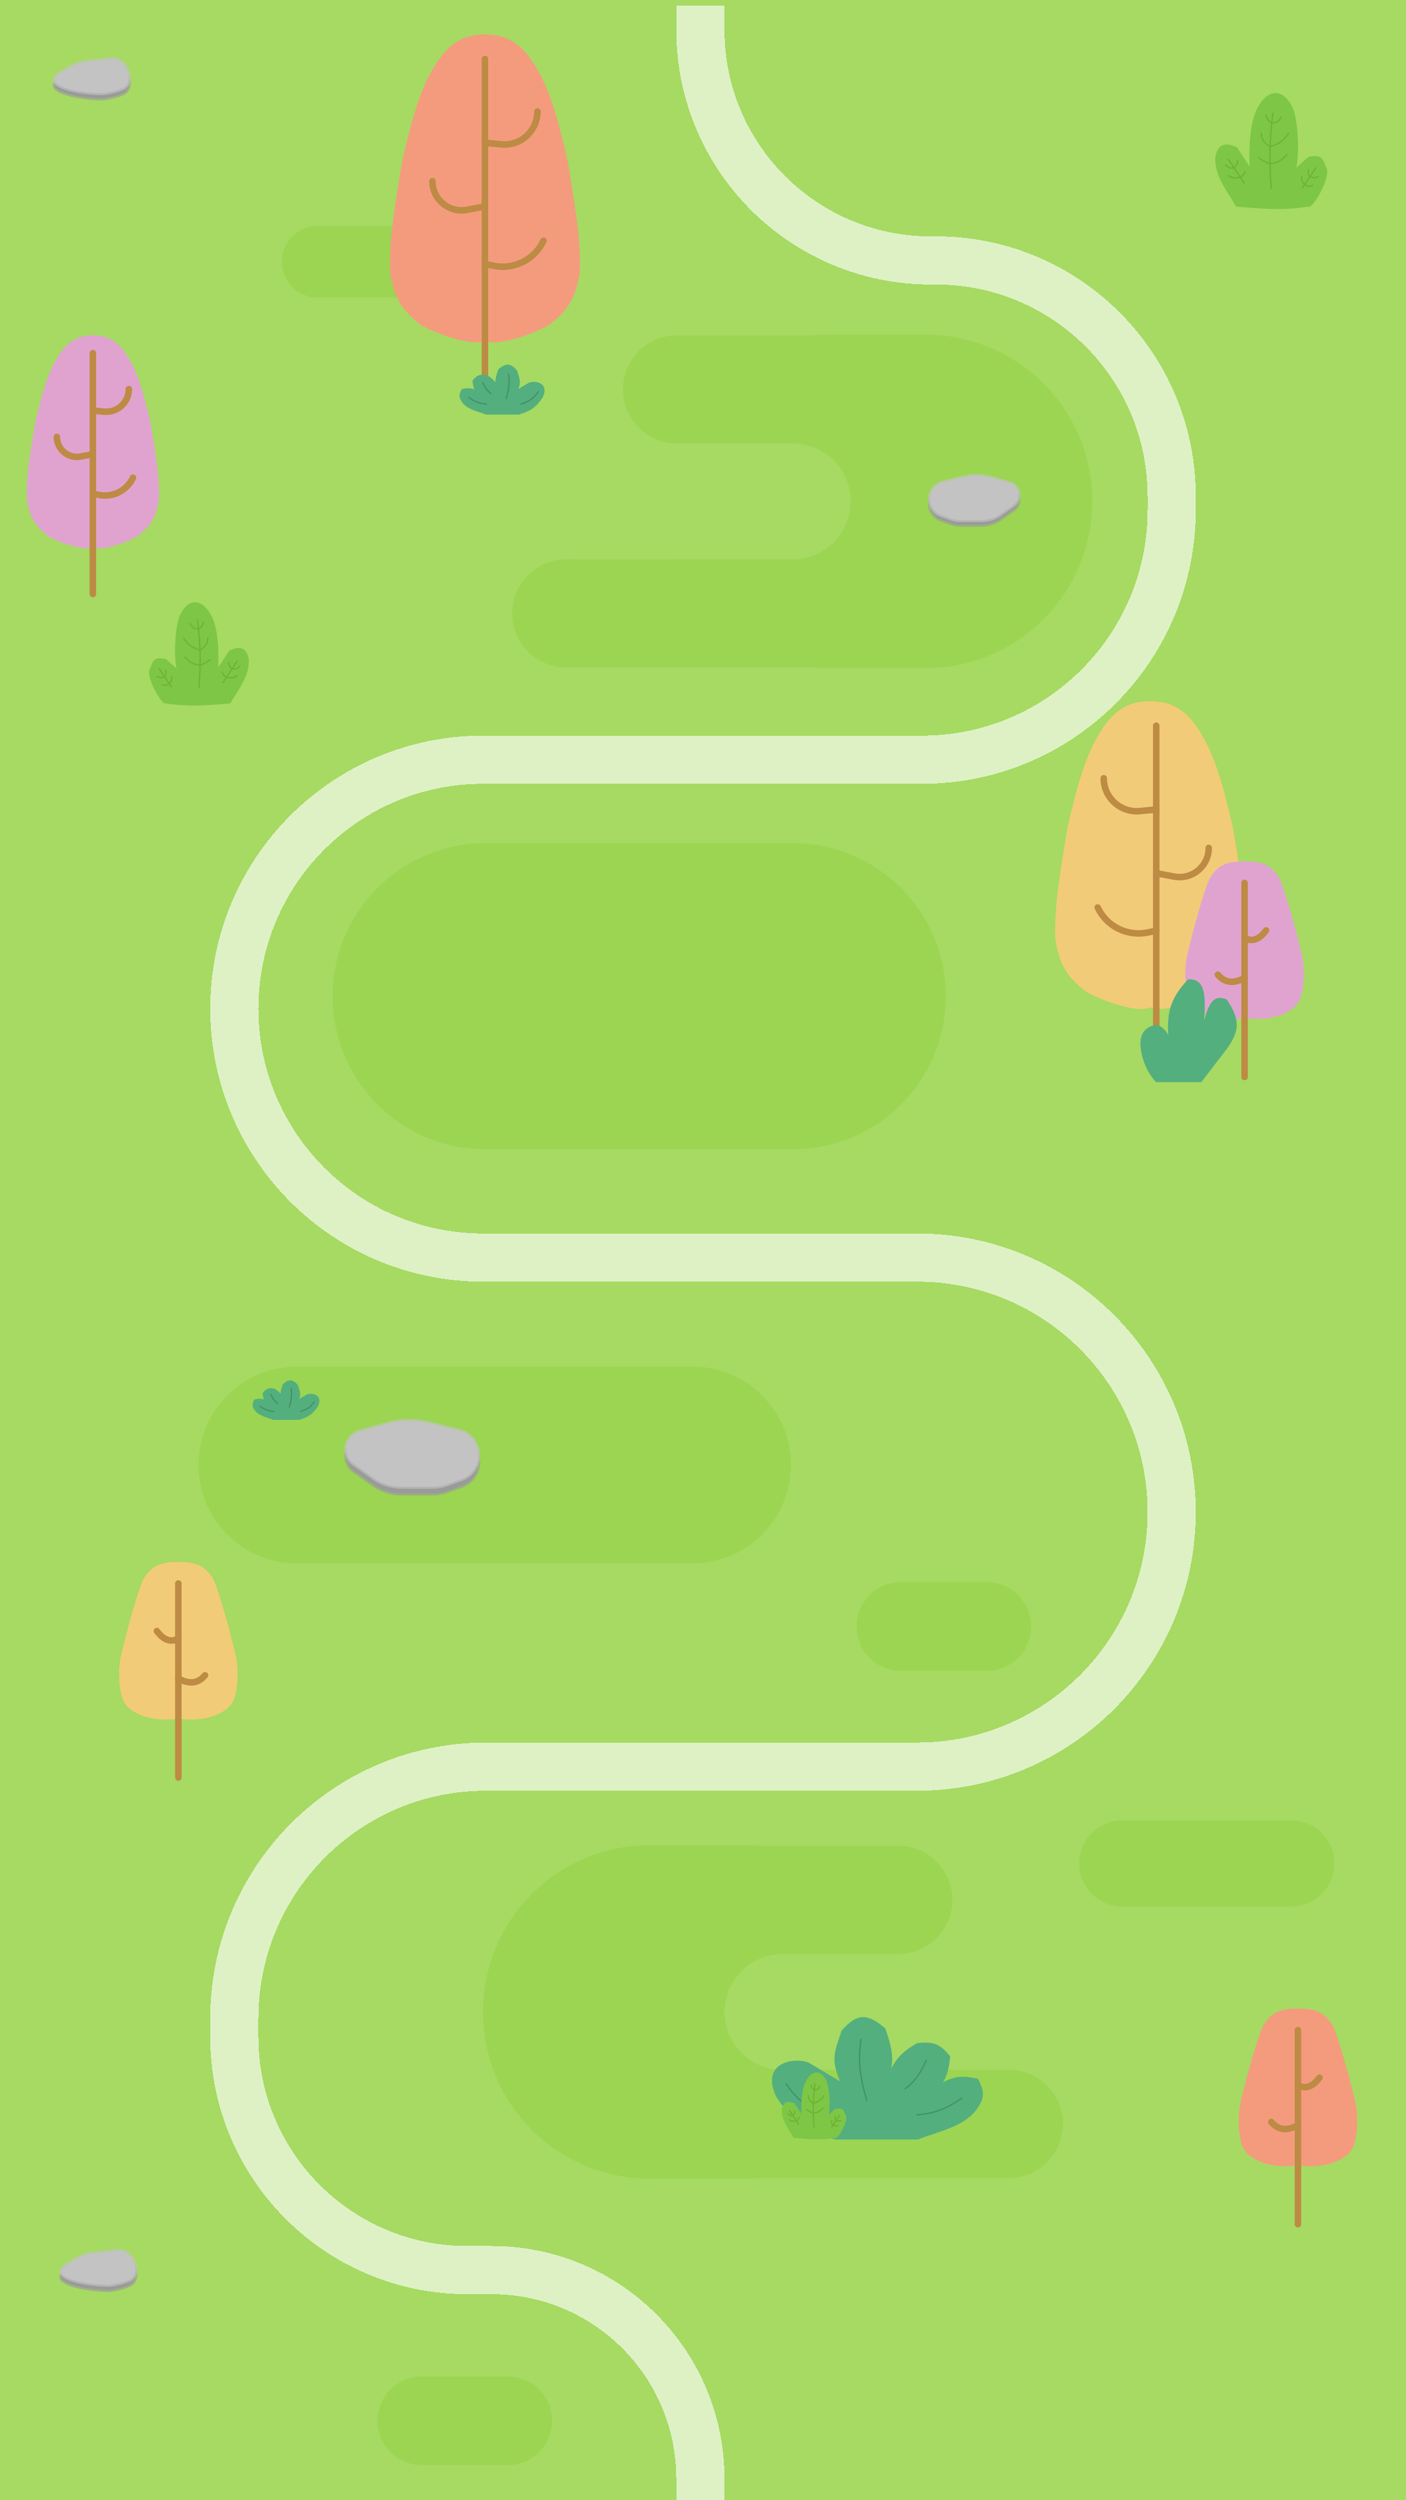 <svg width="1080" height="1920" viewBox="0 0 1080 1920" fill="none" xmlns="http://www.w3.org/2000/svg">
<g clip-path="url(#clip0_1_5)">
<rect width="1080" height="1920" fill="#A6DA62"/>
<g filter="url(#filter0_d_1_5)">
<path d="M538 1899.5V1899.5C538 1811 466.257 1739.26 377.757 1739.26H359C260.141 1739.26 180 1659.12 180 1560.26V1545.95C180 1439.19 266.548 1352.64 373.31 1352.64H704.542C812.49 1352.64 900 1265.13 900 1157.18V1157.18C900 1049.23 812.491 961.722 704.542 961.722H371.162C265.586 961.722 180 876.136 180 770.56V770.56C180 664.984 265.586 579.398 371.162 579.398H708.301C814.173 579.398 900 493.571 900 387.699V377C900 277.036 818.964 196 719 196H715C617.246 196 538 116.754 538 19V19" stroke="white" stroke-opacity="0.63" stroke-width="37" stroke-linecap="square" shape-rendering="crispEdges"/>
</g>
<path d="M637 385H711" stroke="#9BD552" stroke-width="256" stroke-linecap="round"/>
<path d="M674 471H435" stroke="#9BD552" stroke-width="83" stroke-linecap="round"/>
<path d="M684 299H520" stroke="#9BD552" stroke-width="83" stroke-linecap="round"/>
<path d="M441 385H609" stroke="#A6DA62" stroke-width="89" stroke-linecap="round"/>
<path d="M573 1545H499" stroke="#9BD552" stroke-width="256" stroke-linecap="round"/>
<path d="M536 1631H775" stroke="#9BD552" stroke-width="83" stroke-linecap="round"/>
<path d="M526 1459H690" stroke="#9BD552" stroke-width="83" stroke-linecap="round"/>
<path d="M769 1545H601" stroke="#A6DA62" stroke-width="89" stroke-linecap="round"/>
<path d="M244 201H328" stroke="#9BD552" stroke-width="55" stroke-linecap="round"/>
<path d="M373 765H609" stroke="#9BD552" stroke-width="235" stroke-linecap="round"/>
<path d="M862 1431H992" stroke="#9BD552" stroke-width="66" stroke-linecap="round"/>
<path d="M228 1125H532" stroke="#9BD552" stroke-width="151" stroke-linecap="round"/>
<path d="M692 1249H758" stroke="#9BD552" stroke-width="68" stroke-linecap="round"/>
<path d="M324 1859H390" stroke="#9BD552" stroke-width="68" stroke-linecap="round"/>
<path d="M848.215 561.938C860.736 542.551 873.133 541.217 883.5 541V768.993C883.5 777.136 853.542 769.413 835.695 759.527C821.985 748.708 816.559 740.798 813.206 721.529C812.232 702.161 814.614 682.248 822.512 635.449C829.744 604.953 835.695 581.325 848.215 561.938Z" fill="#F2CB78" stroke="#F2CB78" stroke-width="5" stroke-linecap="round"/>
<path d="M918.785 561.938C906.264 542.551 893.867 541.217 883.5 541V768.993C883.5 777.136 913.458 769.413 931.305 759.527C945.015 748.708 950.441 740.798 953.794 721.529C954.768 702.161 952.386 682.248 944.488 635.449C937.256 604.953 931.305 581.325 918.785 561.938Z" fill="#F2CB78" stroke="#F2CB78" stroke-width="5" stroke-linecap="round"/>
<path d="M888.153 827.155V557.285" stroke="#BD8B43" stroke-width="5" stroke-linecap="round"/>
<path d="M888.153 621.651L875.617 622.856C860.72 624.288 847.828 612.577 847.828 597.611V597.611M888.153 670.506L901.825 673.135C915.651 675.794 928.478 665.199 928.478 651.119V651.119M888.153 714.709L881.632 716.074C865.912 719.364 849.992 711.416 843.175 696.873V696.873" stroke="#BD8B43" stroke-width="5" stroke-linecap="round"/>
<path d="M980.919 676.285C975.407 667.164 969.974 664 957 664V779.387C977.312 782.146 989.978 775 994.327 769.735C998.676 764.47 1000.34 748.237 997.806 734.636C997.806 734.636 989.086 696.96 980.919 676.285Z" fill="#E0A3CF" stroke="#E0A3CF" stroke-width="5" stroke-linecap="round"/>
<path d="M931.081 676.285C936.593 667.164 942.026 664 955 664V779.387C934.688 782.146 922.022 775 917.673 769.735C913.324 764.47 911.657 748.237 914.194 734.636C914.194 734.636 922.914 696.96 931.081 676.285Z" fill="#E0A3CF" stroke="#E0A3CF" stroke-width="5" stroke-linecap="round"/>
<path d="M956 827V678" stroke="#BD8B43" stroke-width="5" stroke-linecap="round"/>
<path d="M956 720C964.823 726.217 972.5 714.5 972.5 714.5M956 751C947.799 755.447 941 755 935.5 748.5" stroke="#BD8B43" stroke-width="5" stroke-linecap="round"/>
<path d="M112.081 1214.28C117.593 1205.16 123.026 1202 136 1202V1317.39C115.688 1320.15 103.022 1313 98.673 1307.73C94.324 1302.47 92.657 1286.24 95.194 1272.64C95.194 1272.64 103.914 1234.96 112.081 1214.28Z" fill="#F2CB78" stroke="#F2CB78" stroke-width="5" stroke-linecap="round"/>
<path d="M161.919 1214.28C156.407 1205.16 150.974 1202 138 1202V1317.39C158.312 1320.15 170.978 1313 175.327 1307.73C179.676 1302.47 181.343 1286.24 178.806 1272.64C178.806 1272.64 170.086 1234.96 161.919 1214.28Z" fill="#F2CB78" stroke="#F2CB78" stroke-width="5" stroke-linecap="round"/>
<path d="M137 1365V1216" stroke="#BD8B43" stroke-width="5" stroke-linecap="round"/>
<path d="M137 1258C128.177 1264.22 120.5 1252.5 120.5 1252.5M137 1289C145.201 1293.45 152 1293 157.5 1286.5" stroke="#BD8B43" stroke-width="5" stroke-linecap="round"/>
<path d="M337.215 49.938C349.736 30.551 362.133 29.217 372.5 29V256.993C372.5 265.136 342.542 257.413 324.695 247.527C310.985 236.708 305.559 228.798 302.206 209.529C301.232 190.161 303.614 170.248 311.512 123.45C318.744 92.953 324.695 69.325 337.215 49.938Z" fill="#F49B7E" stroke="#F49B7E" stroke-width="5" stroke-linecap="round"/>
<path d="M407.785 49.938C395.264 30.551 382.867 29.217 372.5 29V256.993C372.5 265.136 402.458 257.413 420.305 247.527C434.015 236.708 439.441 228.798 442.794 209.529C443.768 190.161 441.386 170.248 433.488 123.449C426.256 92.953 420.305 69.325 407.785 49.938Z" fill="#F49B7E" stroke="#F49B7E" stroke-width="5" stroke-linecap="round"/>
<path d="M372.5 315.155V45.285" stroke="#BD8B43" stroke-width="5" stroke-linecap="round"/>
<path d="M372.5 109.651L385.036 110.856C399.933 112.288 412.825 100.577 412.825 85.611V85.611M372.5 158.506L358.828 161.135C345.001 163.794 332.175 153.199 332.175 139.119V139.119M372.5 202.709L379.021 204.074C394.741 207.364 410.661 199.416 417.478 184.873V184.873" stroke="#BD8B43" stroke-width="5" stroke-linecap="round"/>
<path d="M47.14 274.353C55.722 261.063 64.22 260.149 71.327 260V416.286C71.327 421.867 50.791 416.574 38.557 409.797C29.159 402.381 25.439 396.958 23.141 383.75C22.474 370.473 24.107 356.823 29.52 324.744C34.478 303.839 38.557 287.642 47.14 274.353Z" fill="#E0A3CF" stroke="#E0A3CF" stroke-width="5" stroke-linecap="round"/>
<path d="M95.514 274.353C86.931 261.063 78.433 260.149 71.327 260V416.286C71.327 421.867 91.862 416.574 104.096 409.797C113.494 402.381 117.214 396.958 119.512 383.75C120.18 370.473 118.547 356.823 113.133 324.744C108.175 303.839 104.096 287.642 95.514 274.353Z" fill="#E0A3CF" stroke="#E0A3CF" stroke-width="5" stroke-linecap="round"/>
<path d="M71.327 456.155V271.163" stroke="#BD8B43" stroke-width="5" stroke-linecap="round"/>
<path d="M71.327 315.285L79.92 316.111C90.132 317.093 98.969 309.065 98.969 298.806V298.806M71.327 348.775L61.955 350.577C52.477 352.4 43.684 345.137 43.684 335.485V335.485M71.327 379.075L75.796 380.01C86.573 382.266 97.486 376.817 102.159 366.848V366.848" stroke="#BD8B43" stroke-width="5" stroke-linecap="round"/>
<path d="M1021.92 1557.28C1016.41 1548.16 1010.97 1545 998 1545V1660.39C1018.31 1663.15 1030.98 1656 1035.33 1650.73C1039.68 1645.47 1041.34 1629.24 1038.81 1615.64C1038.81 1615.64 1030.09 1577.96 1021.92 1557.28Z" fill="#F49B7E" stroke="#F49B7E" stroke-width="5" stroke-linecap="round"/>
<path d="M972.081 1557.28C977.593 1548.16 983.026 1545 996 1545V1660.39C975.688 1663.15 963.022 1656 958.673 1650.73C954.324 1645.47 952.657 1629.24 955.194 1615.64C955.194 1615.64 963.914 1577.96 972.081 1557.28Z" fill="#F49B7E" stroke="#F49B7E" stroke-width="5" stroke-linecap="round"/>
<path d="M997 1708V1559" stroke="#BD8B43" stroke-width="5" stroke-linecap="round"/>
<path d="M997 1601C1005.82 1607.22 1013.5 1595.5 1013.5 1595.5M997 1632C988.799 1636.45 982 1636 976.5 1629.5" stroke="#BD8B43" stroke-width="5" stroke-linecap="round"/>
<path d="M597.094 1609.6C609.019 1627.86 618.898 1634.85 641.756 1641.98H704.843C719.349 1636.08 741.672 1632.25 750.622 1617.42C754.847 1610.98 755.396 1606.76 750.622 1597.32C737.311 1594.18 730.528 1595.83 719.358 1603.46C724.775 1597.72 727.358 1593.54 728.849 1579.45C722.175 1571.11 717.263 1568.44 704.843 1569.96C690.47 1578.06 686.903 1584.74 681.953 1597.32C684.947 1582.26 686.081 1578.02 679.162 1558.24C666.044 1547.2 658.946 1546.76 647.339 1559.91C641.481 1577.58 638.952 1581.42 647.339 1600.67L621.1 1585.04C613.284 1581.13 584.642 1582.57 597.094 1609.6Z" fill="#53AF7E" stroke="#53AF7E" stroke-width="2" stroke-linecap="round"/>
<path d="M665.763 1612.95C659.933 1592.41 659.252 1582.3 661.296 1566.05" stroke="#429267" stroke-linecap="round"/>
<path d="M695.352 1604.02C702.647 1598.28 706.205 1593.56 711.542 1582.24M704.284 1624.12C718.951 1622.67 726.434 1619.56 738.898 1611.27M637.29 1624.12C619.985 1618.55 612.742 1613.21 603.793 1600.11" stroke="#429267" stroke-linecap="round"/>
<path d="M610.038 1641.25C623.887 1642.48 631.218 1642.81 641.673 1641.25C643.373 1642.11 650.994 1628.97 649.355 1624.98C647.716 1620.98 647.613 1618.73 641.673 1620.01L635.638 1625.42C637.279 1622.29 637.336 1604.25 634.216 1597.86C630.794 1590.86 624.726 1589.28 619.755 1597.86C614.783 1606.45 616.139 1624.98 616.139 1624.98L610.038 1615.71C605.392 1613.66 602.13 1613.91 601 1620.01C601 1628.14 604.615 1632.19 610.038 1641.25Z" fill="#7DC646"/>
<path d="M641.673 1641.25C631.218 1642.81 623.887 1642.48 610.038 1641.25C604.615 1632.19 601 1628.14 601 1620.01C602.13 1613.91 605.392 1613.66 610.038 1615.71L616.139 1624.98C616.139 1624.98 614.783 1606.45 619.755 1597.86C624.726 1589.28 630.794 1590.86 634.216 1597.86C637.638 1604.87 637.238 1625.88 635.12 1625.88L641.673 1620.01C647.613 1618.73 647.716 1620.98 649.355 1624.98C650.994 1628.97 643.373 1642.11 641.673 1641.25Z" stroke="#7DC646"/>
<path d="M625.238 1633.49C624.335 1619.94 624.566 1612.72 626.004 1600.35" stroke="#6DB432" stroke-linecap="round"/>
<path d="M620.884 1609.39C621.102 1612.39 622.274 1613.5 624.726 1615.26C628.83 1613.96 630.616 1612.68 632.86 1609.39M619.755 1620.01C621.88 1621.57 622.961 1622.14 624.726 1622.72C628.135 1622.33 629.764 1621.44 632.182 1618.65M622.918 1601.48C623.805 1603.53 624.353 1604.24 625.404 1604.87C627.698 1604.81 628.643 1604.2 629.697 1602.16M613.428 1631.3L611.639 1628.59M606.423 1620.68L608.957 1624.53M638.961 1633.34L644.836 1624.53M608.957 1624.53C610.243 1623.26 610.718 1622.56 610.49 1621.36M608.957 1624.53C606.964 1624.81 606.238 1624.41 605.293 1623.17M608.957 1624.53L611.639 1628.59M611.639 1628.59C609.716 1629.19 608.589 1629.16 606.423 1627.91M611.639 1628.59C613.228 1628 613.428 1626.78 613.88 1626.11" stroke="#6DB432" stroke-linecap="round"/>
<path d="M645.966 1628.37C644.282 1629.06 643.551 1628.91 642.35 1628.37C641.558 1627.65 641.358 1627 641.673 1625.2M643.48 1632.21C642.139 1632.85 641.395 1632.81 640.091 1631.76C638.766 1630.78 638.56 1629.99 638.735 1628.37" stroke="#6DB432" stroke-linecap="round"/>
<path d="M176.561 539.661C155.003 541.576 143.591 542.094 127.317 539.661C124.67 541 112.806 520.549 115.357 514.335C117.909 508.121 118.07 504.605 127.317 506.597L136.711 515.019C134.157 510.153 134.067 482.071 138.924 472.125C144.251 461.22 153.698 458.759 161.436 472.125C169.175 485.492 167.064 514.335 167.064 514.335L176.561 499.913C183.795 496.725 188.873 497.099 190.631 506.597C190.631 519.259 185.004 525.559 176.561 539.661Z" fill="#7DC646"/>
<path d="M127.317 539.661C143.591 542.094 155.003 541.576 176.561 539.661C185.004 525.559 190.631 519.259 190.631 506.597C188.873 497.099 183.795 496.725 176.561 499.913L167.064 514.335C167.064 514.335 169.175 485.492 161.436 472.125C153.698 458.759 144.251 461.22 138.924 472.125C133.598 483.031 134.22 515.743 137.517 515.742L127.317 506.597C118.07 504.605 117.909 508.121 115.357 514.335C112.806 520.549 124.67 541 127.317 539.661Z" stroke="#7DC646"/>
<path d="M152.9 527.593C154.306 506.501 153.946 495.253 151.707 475.994" stroke="#6DB432" stroke-linecap="round"/>
<path d="M159.678 490.064C159.339 494.748 157.515 496.464 153.698 499.21C147.309 497.188 144.529 495.194 141.035 490.064M161.436 506.597C158.128 509.024 156.444 509.92 153.698 510.818C148.391 510.221 145.854 508.826 142.09 504.486M156.512 477.753C155.131 480.942 154.278 482.051 152.643 483.029C149.07 482.936 147.6 481.987 145.959 478.808M171.285 524.184L174.069 519.963M182.189 507.652L178.245 513.631M131.538 527.35L122.392 513.631M178.245 513.631C176.244 511.654 175.504 510.565 175.858 508.707M178.245 513.631C181.347 514.078 182.478 513.445 183.948 511.521M178.245 513.631L174.069 519.963M174.069 519.963C177.064 520.899 178.818 520.848 182.189 518.908M174.069 519.963C171.596 519.038 171.285 517.149 170.582 516.094" stroke="#6DB432" stroke-linecap="round"/>
<path d="M120.633 519.611C123.255 520.69 124.393 520.45 126.261 519.611C127.496 518.489 127.807 517.489 127.317 514.687M124.503 525.591C126.591 526.585 127.749 526.528 129.779 524.887C131.841 523.361 132.163 522.145 131.889 519.611" stroke="#6DB432" stroke-linecap="round"/>
<path d="M416.055 304.571C411.339 311.793 407.432 314.558 398.392 317.378H373.441C367.704 315.045 358.876 313.53 355.336 307.663C353.665 305.115 353.448 303.447 355.336 299.714C360.6 298.474 363.283 299.126 367.701 302.143C365.558 299.873 364.537 298.219 363.947 292.648C366.586 289.348 368.529 288.294 373.441 288.895C379.126 292.098 380.536 294.739 382.494 299.714C381.31 293.757 380.862 292.081 383.598 284.258C388.786 279.894 391.593 279.72 396.184 284.92C398.501 291.906 399.501 293.427 396.184 301.039L406.561 294.856C409.652 293.311 420.98 293.882 416.055 304.571Z" fill="#53AF7E" stroke="#53AF7E" stroke-width="2" stroke-linecap="round"/>
<path d="M388.897 305.896C391.203 297.771 391.472 293.774 390.664 287.349" stroke="#429267" stroke-linecap="round"/>
<path d="M377.195 302.363C374.31 300.096 372.902 298.226 370.792 293.752M373.662 310.312C367.861 309.742 364.902 308.512 359.973 305.234M400.158 310.312C407.002 308.112 409.866 305.999 413.406 300.818" stroke="#429267" stroke-linecap="round"/>
<path d="M877.214 804.703C879.262 821.201 888.477 830 888.477 830H922.266L941.72 804.703C950.599 791.891 952.221 784.192 941.72 768.406C930.35 763.277 927.452 776.155 922.304 799.031L922.266 799.203C926.401 764.78 925.341 752.645 913.05 753.008C899.194 768.091 896.915 778.513 898.716 799.203C898.716 799.203 894.113 788.696 888.477 788.204C888.477 788.204 875.166 788.204 877.214 804.703Z" fill="#53AF7E" stroke="#53AF7E" stroke-width="2" stroke-linecap="round"/>
<path d="M243.408 1079.39C239.729 1085.02 236.681 1087.18 229.629 1089.38H210.166C205.69 1087.56 198.803 1086.38 196.042 1081.8C194.739 1079.81 194.569 1078.51 196.042 1075.6C200.149 1074.63 202.241 1075.14 205.688 1077.49C204.017 1075.72 203.22 1074.43 202.76 1070.09C204.818 1067.51 206.334 1066.69 210.166 1067.16C214.6 1069.66 215.701 1071.72 217.228 1075.6C216.304 1070.95 215.954 1069.64 218.089 1063.54C222.136 1060.14 224.326 1060 227.907 1064.06C229.714 1069.51 230.494 1070.69 227.907 1076.63L236.002 1071.81C238.413 1070.6 247.25 1071.05 243.408 1079.39Z" fill="#53AF7E" stroke="#53AF7E" stroke-width="2" stroke-linecap="round"/>
<path d="M222.223 1080.42C224.021 1074.08 224.231 1070.97 223.601 1065.95" stroke="#429267" stroke-linecap="round"/>
<path d="M213.094 1077.67C210.843 1075.9 209.746 1074.44 208.099 1070.95M210.338 1083.87C205.813 1083.42 203.505 1082.46 199.659 1079.9M231.007 1083.87C236.346 1082.15 238.581 1080.5 241.342 1076.46" stroke="#429267" stroke-linecap="round"/>
<path d="M298.354 1098.46L276.232 1104.61C271.972 1105.79 268.524 1108.92 266.93 1113.04C264.619 1119.02 266.665 1125.8 271.895 1129.51L286.861 1140.1C293.202 1144.59 300.778 1147 308.546 1147H332.451C336.102 1147 339.726 1146.37 343.164 1145.15L354.497 1141.1C364.379 1137.58 369.685 1126.85 366.489 1116.86C364.429 1110.42 359.169 1105.51 352.6 1103.89L328.586 1098C318.636 1095.56 308.225 1095.71 298.354 1098.46Z" fill="#9A9A9A" stroke="#9A9A9A" stroke-opacity="0.63" stroke-width="3" stroke-linecap="square"/>
<path d="M298.354 1093.19L276.232 1099.34C271.972 1100.52 268.524 1103.65 266.93 1107.77C264.619 1113.75 266.665 1120.53 271.895 1124.23L286.861 1134.83C293.202 1139.32 300.778 1141.73 308.546 1141.73H332.451C336.102 1141.73 339.726 1141.1 343.164 1139.87L354.497 1135.83C364.379 1132.31 369.685 1121.58 366.489 1111.59C364.429 1105.14 359.169 1100.23 352.6 1098.62L328.586 1092.73C318.636 1090.28 308.225 1090.44 298.354 1093.19Z" fill="#C3C3C3" stroke="#C3C3C3" stroke-opacity="0.63" stroke-width="3" stroke-linecap="square"/>
<path d="M86.335 1758.33C92.021 1757.32 96.129 1756.18 99.322 1754.72C107.123 1751.16 104.316 1738.66 97.087 1734.04C93.143 1731.52 91.183 1732.29 86.534 1732.83L70.16 1734.74C67.09 1735.09 64.127 1736.07 61.398 1737.52C53.338 1741.8 44.474 1746.27 47.668 1750.25C51.271 1754.74 66.066 1758.08 82.219 1758.63C83.594 1758.67 84.98 1758.57 86.335 1758.33Z" fill="#9A9A9A" stroke="#9A9A9A" stroke-opacity="0.63" stroke-width="3"/>
<path d="M86.335 1754.33C92.021 1753.32 96.129 1752.18 99.322 1750.72C107.123 1747.16 104.316 1734.66 97.087 1730.04C93.143 1727.52 91.183 1728.29 86.534 1728.83L70.16 1730.74C67.09 1731.09 64.127 1732.07 61.398 1733.52C53.338 1737.8 44.474 1742.27 47.668 1746.25C51.271 1750.74 66.066 1754.08 82.219 1754.63C83.594 1754.67 84.98 1754.57 86.335 1754.33Z" fill="#C3C3C3" stroke="#C3C3C3" stroke-opacity="0.63" stroke-width="3"/>
<path d="M760.669 370.36L775.544 374.495C778.408 375.291 780.727 377.394 781.799 380.167C783.353 384.186 781.977 388.747 778.46 391.237L768.397 398.361C764.134 401.379 759.039 403 753.816 403H737.742C735.287 403 732.85 402.578 730.538 401.754L722.918 399.036C716.273 396.666 712.705 389.453 714.854 382.733C716.24 378.401 719.776 375.1 724.193 374.015L740.341 370.051C747.031 368.408 754.032 368.515 760.669 370.36Z" fill="#9A9A9A" stroke="#9A9A9A" stroke-opacity="0.63" stroke-width="3" stroke-linecap="square"/>
<path d="M760.669 366.814L775.544 370.95C778.408 371.746 780.727 373.849 781.799 376.621C783.353 380.64 781.977 385.201 778.46 387.691L768.397 394.816C764.134 397.834 759.039 399.455 753.816 399.455H737.742C735.287 399.455 732.85 399.033 730.538 398.208L722.918 395.49C716.273 393.12 712.705 385.907 714.854 379.188C716.24 374.855 719.776 371.554 724.193 370.47L740.341 366.505C747.031 364.863 754.032 364.969 760.669 366.814Z" fill="#C3C3C3" stroke="#C3C3C3" stroke-opacity="0.63" stroke-width="3" stroke-linecap="square"/>
<path d="M81.335 75.333C87.021 74.323 91.129 73.18 94.322 71.722C102.123 68.158 99.316 55.658 92.087 51.042C88.143 48.524 86.183 49.29 81.534 49.831L65.16 51.736C62.09 52.093 59.127 53.068 56.398 54.518C48.338 58.804 39.474 63.274 42.668 67.255C46.271 71.744 61.066 75.079 77.219 75.626C78.594 75.672 79.98 75.574 81.335 75.333Z" fill="#9A9A9A" stroke="#9A9A9A" stroke-opacity="0.63" stroke-width="3"/>
<path d="M81.335 71.333C87.021 70.323 91.129 69.18 94.322 67.722C102.123 64.158 99.316 51.658 92.087 47.042C88.143 44.524 86.183 45.29 81.534 45.831L65.16 47.736C62.09 48.093 59.127 49.068 56.398 50.518C48.338 54.804 39.474 59.274 42.668 63.255C46.271 67.744 61.066 71.079 77.219 71.626C78.594 71.672 79.98 71.574 81.335 71.333Z" fill="#C3C3C3" stroke="#C3C3C3" stroke-opacity="0.63" stroke-width="3"/>
<path d="M949.813 158.157C974.042 160.309 986.867 160.892 1005.16 158.157C1008.13 159.661 1021.47 136.678 1018.6 129.694C1015.73 122.71 1015.55 118.758 1005.16 120.997L994.599 130.463C997.47 124.994 997.571 93.433 992.112 82.255C986.126 69.999 975.509 67.233 966.812 82.255C958.115 97.278 960.486 129.694 960.486 129.694L949.813 113.486C941.683 109.902 935.977 110.323 934 120.997C934 135.228 940.324 142.308 949.813 158.157Z" fill="#7DC646"/>
<path d="M1005.16 158.157C986.867 160.892 974.042 160.309 949.813 158.157C940.324 142.308 934 135.228 934 120.997C935.977 110.323 941.683 109.902 949.813 113.486L960.486 129.694C960.486 129.694 958.115 97.278 966.812 82.255C975.509 67.233 986.126 69.999 992.112 82.255C998.098 94.512 997.399 131.276 993.693 131.275L1005.16 120.997C1015.55 118.758 1015.73 122.71 1018.6 129.694C1021.47 136.678 1008.13 159.661 1005.16 158.157Z" stroke="#7DC646"/>
<path d="M976.405 144.594C974.826 120.89 975.229 108.249 977.746 86.604" stroke="#6DB432" stroke-linecap="round"/>
<path d="M968.788 102.417C969.169 107.681 971.219 109.609 975.509 112.695C982.689 110.423 985.814 108.182 989.74 102.417M966.812 120.997C970.529 123.725 972.422 124.732 975.509 125.741C981.473 125.071 984.324 123.503 988.554 118.625M972.346 88.581C973.898 92.164 974.857 93.411 976.695 94.51C980.709 94.405 982.362 93.339 984.206 89.767M955.743 140.763L952.614 136.019M943.488 122.183L947.92 128.903M1000.41 144.321L1010.69 128.903M947.92 128.903C950.17 126.681 951.001 125.457 950.603 123.369M947.92 128.903C944.435 129.406 943.164 128.694 941.511 126.531M947.92 128.903L952.614 136.019M952.614 136.019C949.249 137.071 947.277 137.014 943.488 134.833M952.614 136.019C955.394 134.979 955.743 132.857 956.533 131.671" stroke="#6DB432" stroke-linecap="round"/>
<path d="M1012.67 135.624C1009.72 136.837 1008.44 136.567 1006.34 135.624C1004.96 134.363 1004.61 133.239 1005.16 130.089M1008.32 142.344C1005.97 143.461 1004.67 143.398 1002.39 141.554C1000.07 139.838 999.711 138.472 1000.02 135.624" stroke="#6DB432" stroke-linecap="round"/>
</g>
<defs>
<filter id="filter0_d_1_5" x="138.5" y="-18.5" width="803" height="1963.5" filterUnits="userSpaceOnUse" color-interpolation-filters="sRGB">
<feFlood flood-opacity="0" result="BackgroundImageFix"/>
<feColorMatrix in="SourceAlpha" type="matrix" values="0 0 0 0 0 0 0 0 0 0 0 0 0 0 0 0 0 0 127 0" result="hardAlpha"/>
<feOffset dy="4"/>
<feGaussianBlur stdDeviation="11.5"/>
<feComposite in2="hardAlpha" operator="out"/>
<feColorMatrix type="matrix" values="0 0 0 0 0 0 0 0 0 0 0 0 0 0 0 0 0 0 0.25 0"/>
<feBlend mode="normal" in2="BackgroundImageFix" result="effect1_dropShadow_1_5"/>
<feBlend mode="normal" in="SourceGraphic" in2="effect1_dropShadow_1_5" result="shape"/>
</filter>
<clipPath id="clip0_1_5">
<rect width="1080" height="1920" fill="white"/>
</clipPath>
</defs>
</svg>
